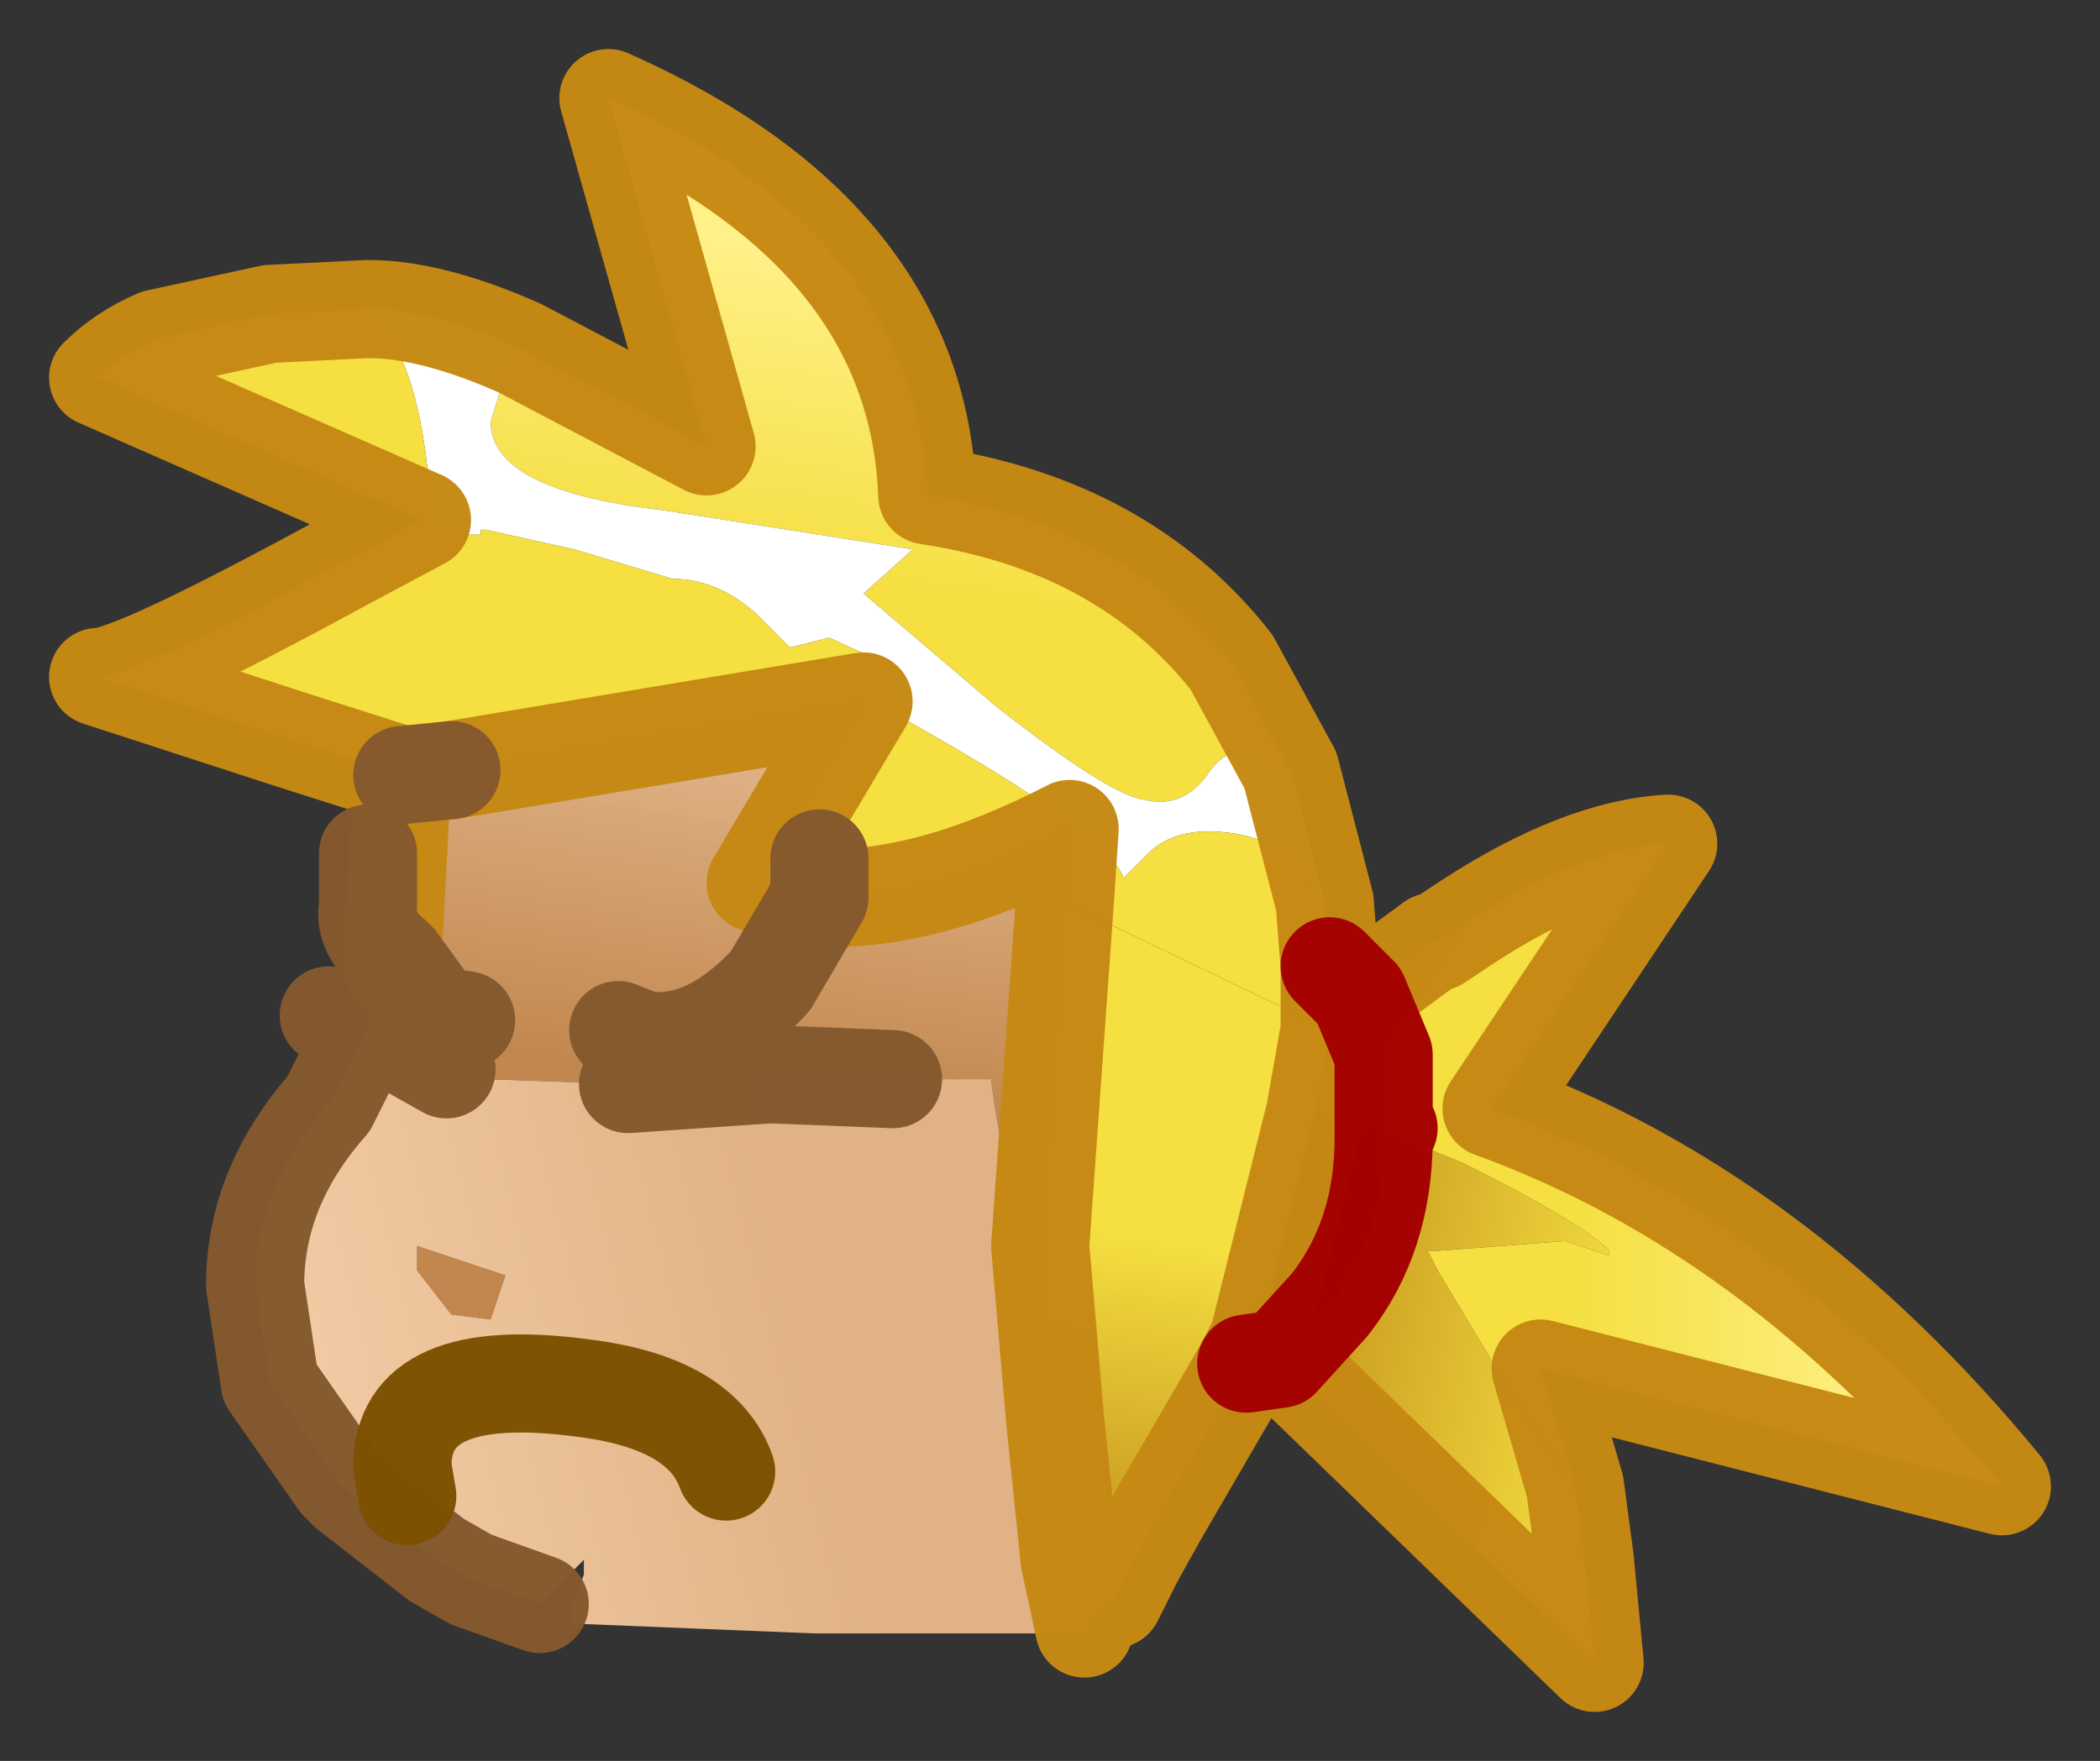 <?xml version="1.0" encoding="UTF-8" standalone="no"?>
<svg xmlns:xlink="http://www.w3.org/1999/xlink" height="17.95px" width="21.4px" xmlns="http://www.w3.org/2000/svg">
  <rect width="100%" height="100%" fill="#333333" stroke="none"/>
  <g transform="matrix(1.0, 0.0, 0.0, 1.0, 1, 1)">
    <path d="M12.85 9.15 L13.6 8.6 13.65 8.6 13.95 8.4 13.65 8.85 13.1 9.75 12.85 9.15 M15.05 14.15 L15.15 14.9 15.25 15.95 12.05 12.85 12.55 12.3 Q13.1 11.6 13.1 10.6 L13.1 10.5 13.15 10.5 13.65 10.75 13.9 10.85 Q15.1 11.45 15.4 11.75 L15.4 11.8 14.95 11.65 13.65 11.75 13.55 11.75 13.65 11.95 14.4 13.2 15.05 14.15 M3.1 6.9 L3.6 6.85 3.05 8.8 3.0 8.75 3.05 8.8 3.0 8.85 3.0 8.75 3.1 6.9" fill="url(#gradient0)" fill-rule="evenodd" stroke="none"/>
    <path d="M13.1 9.75 L13.65 8.85 13.95 8.4 Q15.1 7.65 16.0 7.6 L14.2 10.3 Q17.1 11.35 19.4 14.15 L14.7 12.95 15.05 14.15 14.4 13.2 13.65 11.95 13.55 11.75 13.65 11.75 14.95 11.65 15.4 11.8 15.4 11.75 Q15.1 11.45 13.9 10.85 L13.65 10.75 13.15 10.5 13.1 10.5 13.1 9.75" fill="url(#gradient1)" fill-rule="evenodd" stroke="none"/>
    <path d="M12.15 6.85 L11.8 6.65 Q11.5 6.6 11.3 6.9 11.05 7.25 10.65 7.15 10.3 7.1 9.15 6.2 L7.8 5.05 8.3 4.6 5.75 4.2 Q4.0 4.0 4.0 3.3 L4.2 2.65 4.3 2.55 6.2 3.55 5.2 0.0 Q8.35 1.4 8.45 4.05 10.45 4.35 11.55 5.75 L12.15 6.85" fill="url(#gradient2)" fill-rule="evenodd" stroke="none"/>
    <path d="M4.3 2.55 L4.2 2.65 4.0 3.3 Q4.0 4.0 5.75 4.2 L8.3 4.6 7.8 5.05 9.15 6.2 Q10.3 7.1 10.65 7.15 11.05 7.25 11.3 6.9 11.5 6.6 11.8 6.65 L12.15 6.85 12.5 8.2 Q12.2 7.6 11.6 7.5 11.0 7.4 10.7 7.7 L10.45 7.95 Q10.3 7.5 8.25 6.35 L8.1 5.8 7.45 5.5 7.05 5.6 6.7 5.25 Q6.3 4.9 5.85 4.9 L4.85 4.6 3.95 4.4 3.9 4.4 3.9 4.45 3.4 4.45 Q3.35 2.7 2.75 2.15 3.4 2.15 4.3 2.55" fill="#ffffff" fill-rule="evenodd" stroke="none"/>
    <path d="M12.85 9.15 L13.1 9.75 13.1 10.5 12.85 10.5 12.4 10.35 12.55 9.5 12.55 9.4 12.55 9.1 12.55 8.85 12.85 9.15" fill="#c23737" fill-rule="evenodd" stroke="none"/>
    <path d="M2.75 2.15 Q3.35 2.7 3.4 4.45 L3.9 4.45 3.9 4.4 3.95 4.4 4.85 4.6 5.85 4.9 Q6.3 4.9 6.7 5.25 L7.05 5.6 7.45 5.5 8.1 5.8 8.25 6.35 Q10.3 7.5 10.45 7.95 L10.7 7.7 Q11.0 7.4 11.6 7.5 12.2 7.6 12.5 8.2 L12.55 8.85 12.55 9.1 12.55 9.4 12.55 9.5 9.85 8.2 9.9 7.45 Q8.45 8.2 7.35 8.15 L6.7 8.0 7.8 6.15 3.6 6.85 3.1 6.9 2.0 6.55 0.0 5.9 Q0.35 5.9 2.55 4.7 L3.3 4.3 0.0 2.85 Q0.25 2.6 0.6 2.45 L1.75 2.2 2.75 2.15 M7.35 7.75 L7.35 8.15 7.35 7.75" fill="url(#gradient3)" fill-rule="evenodd" stroke="none"/>
    <path d="M11.7 12.9 L10.8 14.45 10.55 14.9 10.35 15.3 10.3 15.3 10.25 15.35 10.05 15.6 9.9 14.9 9.75 13.45 9.6 11.7 9.85 8.2 12.55 9.5 12.4 10.35 11.85 12.55 11.85 12.6 11.7 12.9" fill="url(#gradient4)" fill-rule="evenodd" stroke="none"/>
    <path d="M12.05 12.85 L11.7 12.9 11.85 12.6 11.85 12.55 12.4 10.35 12.85 10.5 13.1 10.5 13.1 10.6 Q13.1 11.6 12.55 12.3 L12.05 12.85" fill="#9c2525" fill-rule="evenodd" stroke="none"/>
    <path d="M3.6 6.85 L7.8 6.15 6.7 8.0 7.35 8.15 Q8.45 8.2 9.9 7.45 L9.85 8.2 9.6 11.7 Q9.25 11.2 9.1 10.0 L8.1 10.0 6.85 9.95 5.4 10.05 5.35 10.05 3.95 10.0 3.55 9.9 2.75 9.45 3.0 8.85 3.05 8.8 3.6 6.85 M5.3 9.5 L5.55 9.6 Q6.2 9.7 6.85 9.0 L7.35 8.15 6.85 9.0 Q6.2 9.7 5.55 9.6 L5.3 9.5 M4.15 12.0 L4.0 12.45 3.6 12.4 3.25 11.95 3.25 11.7 4.15 12.0 M3.75 9.4 L3.45 9.35 3.05 8.8 3.45 9.35 3.75 9.4" fill="url(#gradient5)" fill-rule="evenodd" stroke="none"/>
    <path d="M10.05 15.6 L9.95 15.65 9.1 15.65 7.7 15.65 7.3 15.65 4.85 15.55 4.8 15.45 4.95 15.05 4.95 14.9 4.5 15.35 3.8 15.1 3.45 14.9 2.55 14.2 2.45 14.1 1.75 13.1 1.6 12.1 Q1.6 11.1 2.35 10.25 L2.75 9.45 3.55 9.9 3.95 10.0 5.35 10.05 5.4 10.05 6.85 9.95 8.1 10.0 9.1 10.0 Q9.25 11.2 9.6 11.7 L9.75 13.45 9.9 14.9 10.05 15.6 M4.15 12.0 L3.25 11.7 3.25 11.95 3.6 12.4 4.0 12.45 4.15 12.0 M6.4 14.0 Q6.15 13.3 4.95 13.15 3.1 12.9 3.1 13.95 L3.15 14.25 3.1 13.95 Q3.1 12.9 4.95 13.15 6.15 13.3 6.4 14.0" fill="url(#gradient6)" fill-rule="evenodd" stroke="none"/>
    <path d="M13.95 8.4 L13.65 8.6 13.6 8.6 12.85 9.15 M13.95 8.4 Q15.1 7.65 16.0 7.6 L14.2 10.3 Q17.1 11.35 19.4 14.15 L14.7 12.95 15.05 14.15 15.15 14.9 15.25 15.95 12.05 12.85 M11.7 12.9 L10.8 14.45 10.55 14.9 10.35 15.3 M12.15 6.85 L11.55 5.75 Q10.45 4.35 8.45 4.05 8.35 1.4 5.2 0.0 L6.2 3.55 4.3 2.55 Q3.4 2.15 2.75 2.15 L1.75 2.2 0.6 2.45 Q0.25 2.6 0.0 2.85 L3.3 4.3 2.55 4.7 Q0.35 5.9 0.0 5.9 L2.0 6.55 3.1 6.9 3.0 8.75 3.0 8.85 M12.5 8.2 L12.15 6.85 M12.55 8.85 L12.55 9.1 12.55 9.4 12.55 9.5 12.4 10.35 11.85 12.55 11.85 12.6 11.7 12.9 M12.55 8.85 L12.5 8.2 M3.6 6.85 L7.8 6.15 6.7 8.0 7.35 8.15 Q8.45 8.2 9.9 7.45 L9.85 8.2 9.6 11.7 9.75 13.45 9.9 14.9 10.05 15.6" fill="none" stroke="#c68914" stroke-linecap="round" stroke-linejoin="round" stroke-opacity="0.98" stroke-width="1"/>
    <path d="M12.85 9.15 L13.1 9.75 13.1 10.5 13.15 10.5 M12.05 12.85 L11.7 12.9 M12.05 12.85 L12.55 12.3 Q13.1 11.6 13.1 10.6 L13.1 10.5 M12.85 9.15 L12.55 8.85" fill="none" stroke="#a30000" stroke-linecap="round" stroke-linejoin="round" stroke-opacity="0.98" stroke-width="1"/>
    <path d="M4.5 15.35 L3.8 15.1 3.45 14.9 2.55 14.2 2.45 14.1 1.75 13.1 1.6 12.1 Q1.6 11.1 2.35 10.25 L2.75 9.45 2.35 9.35 M3.1 6.9 L3.6 6.85 M7.35 8.15 L7.35 7.75 M3.0 8.75 L3.05 8.8 3.45 9.35 3.75 9.4 M3.0 8.75 Q2.7 8.5 2.75 8.25 L2.75 7.7 M3.0 8.85 L2.75 9.45 3.55 9.9 M5.4 10.05 L6.85 9.95 8.1 10.0 M7.35 8.15 L6.85 9.0 Q6.2 9.7 5.55 9.6 L5.3 9.5" fill="none" stroke="#85592e" stroke-linecap="round" stroke-linejoin="round" stroke-opacity="0.98" stroke-width="1"/>
    <path d="M3.15 14.25 L3.1 13.95 Q3.1 12.9 4.95 13.15 6.15 13.3 6.4 14.0" fill="none" stroke="#7b5100" stroke-linecap="round" stroke-linejoin="round" stroke-opacity="0.98" stroke-width="1"/>
  </g>
  <defs>
    <linearGradient gradientTransform="matrix(0.002, 8.0E-4, -0.001, 0.005, 14.15, 11.05)" gradientUnits="userSpaceOnUse" id="gradient0" spreadMethod="pad" x1="-819.2" x2="819.2">
      <stop offset="0.0" stop-color="#c6951d"></stop>
      <stop offset="1.0" stop-color="#f7e141" stop-opacity="0.988"></stop>
    </linearGradient>
    <linearGradient gradientTransform="matrix(-0.002, -2.0E-4, 0.0, -0.004, 16.65, 11.05)" gradientUnits="userSpaceOnUse" id="gradient1" spreadMethod="pad" x1="-819.2" x2="819.2">
      <stop offset="0.0" stop-color="#fff087"></stop>
      <stop offset="1.0" stop-color="#f7e141" stop-opacity="0.988"></stop>
    </linearGradient>
    <linearGradient gradientTransform="matrix(0.0, 0.002, -0.005, -7.0E-4, 8.1, 3.4)" gradientUnits="userSpaceOnUse" id="gradient2" spreadMethod="pad" x1="-819.2" x2="819.2">
      <stop offset="0.0" stop-color="#fff087"></stop>
      <stop offset="1.0" stop-color="#f7e141" stop-opacity="0.988"></stop>
    </linearGradient>
    <linearGradient gradientTransform="matrix(3.0E-4, -0.001, 0.012, 0.005, 9.05, 11.4)" gradientUnits="userSpaceOnUse" id="gradient3" spreadMethod="pad" x1="-819.2" x2="819.2">
      <stop offset="0.0" stop-color="#fff087"></stop>
      <stop offset="1.0" stop-color="#f7e141" stop-opacity="0.988"></stop>
    </linearGradient>
    <linearGradient gradientTransform="matrix(0.0, -0.002, 0.002, 3.0E-4, 11.05, 13.3)" gradientUnits="userSpaceOnUse" id="gradient4" spreadMethod="pad" x1="-819.2" x2="819.2">
      <stop offset="0.0" stop-color="#c6951d"></stop>
      <stop offset="1.0" stop-color="#f7e141" stop-opacity="0.988"></stop>
    </linearGradient>
    <linearGradient gradientTransform="matrix(0.0, -0.002, 0.004, 6.0E-4, 6.3, 8.4)" gradientUnits="userSpaceOnUse" id="gradient5" spreadMethod="pad" x1="-819.2" x2="819.2">
      <stop offset="0.0" stop-color="#c2874e"></stop>
      <stop offset="1.0" stop-color="#e0b285" stop-opacity="0.988"></stop>
    </linearGradient>
    <linearGradient gradientTransform="matrix(-0.005, 9.0E-4, -0.001, -0.004, 3.2, 13.15)" gradientUnits="userSpaceOnUse" id="gradient6" spreadMethod="pad" x1="-819.2" x2="819.2">
      <stop offset="0.0" stop-color="#e0b285"></stop>
      <stop offset="1.0" stop-color="#ffdbb8" stop-opacity="0.988"></stop>
    </linearGradient>
  </defs>
</svg>